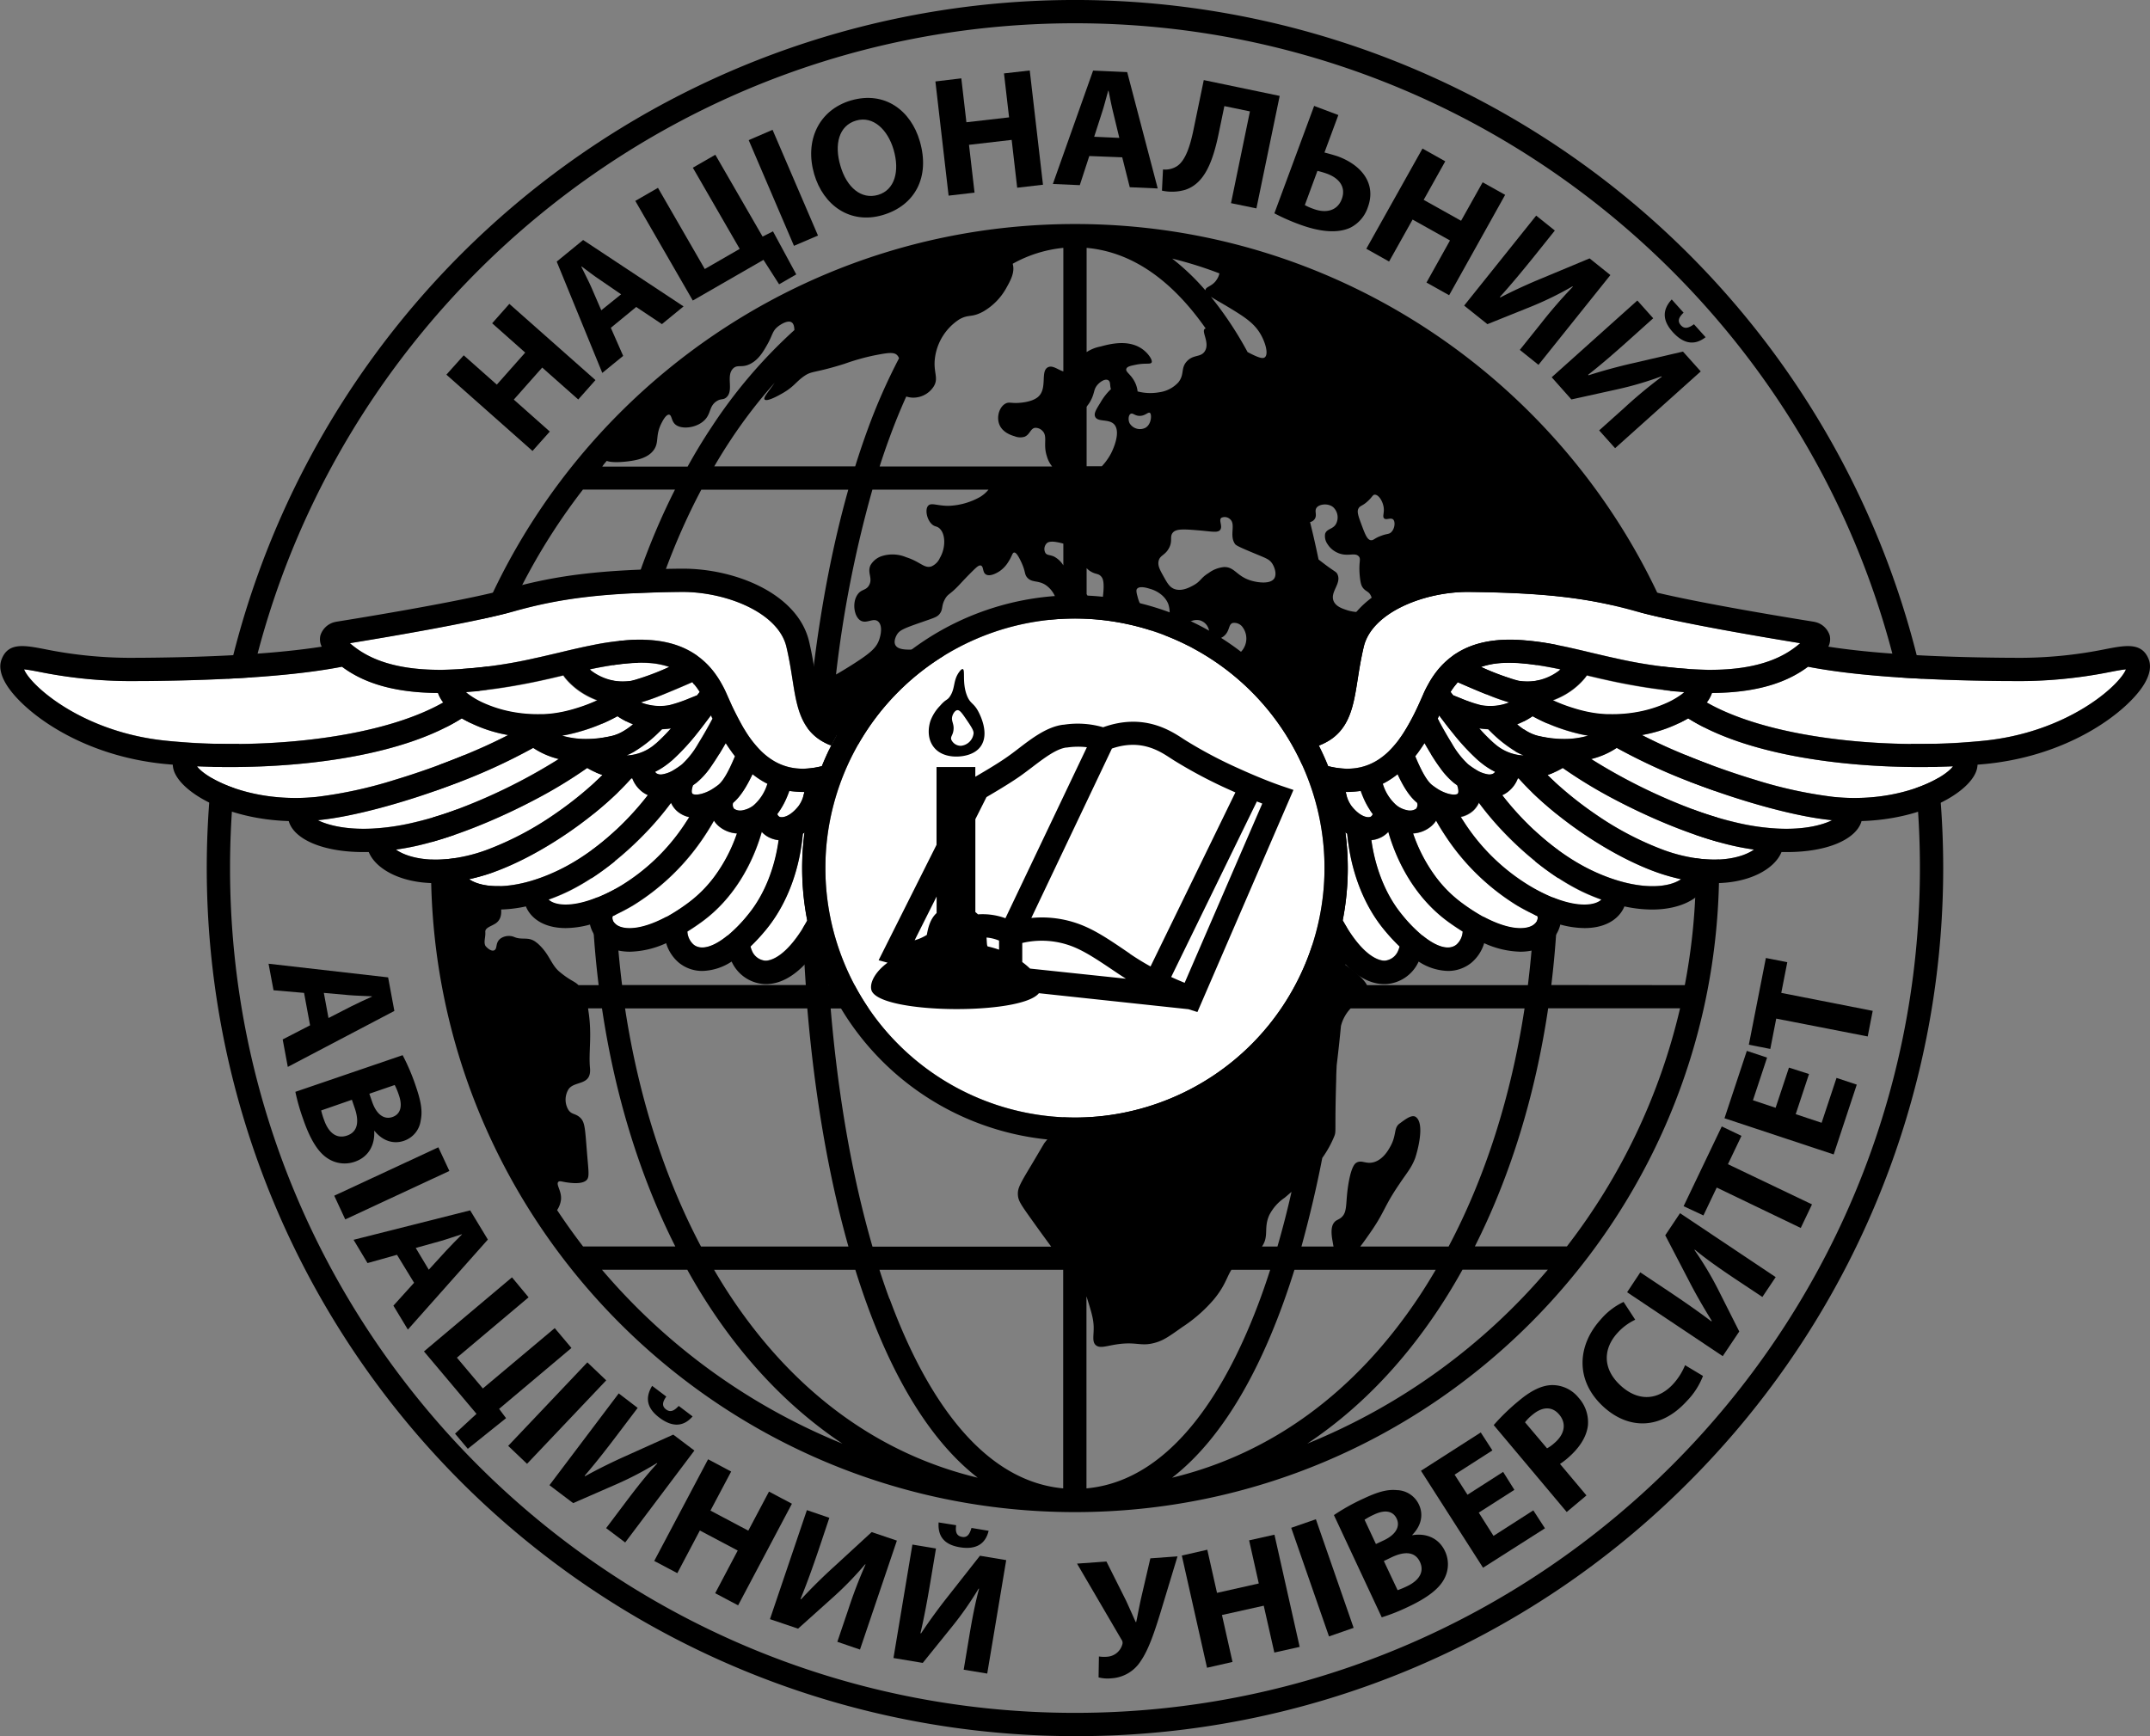 <svg xmlns="http://www.w3.org/2000/svg" viewBox="0 0 554.23 447.63"><rect x="0" y="0" width="554.23" height="447.63" fill="#808080" stroke="none"/><defs><style>.cls-1{fill:#fff;}</style></defs><g id="Шар_2" data-name="Шар 2"><g id="Шар_1-2" data-name="Шар 1"><path d="M277.11,447.63A223.82,223.82,0,0,1,118.85,65.55,223.81,223.81,0,0,1,435.37,382.07,222.32,222.32,0,0,1,277.11,447.63ZM277.11,6C157,6,59.3,103.71,59.3,223.81S157,441.63,277.11,441.63s217.81-97.71,217.81-217.82S397.21,6,277.11,6Z"/><path d="M277.11,57.76h0c-91.56,0-166,74.49-166,166.05S185.54,389.87,277.1,389.87h0c91.57,0,166.06-74.49,166.06-166.06S368.68,57.76,277.11,57.76ZM395.72,223.81A242.66,242.66,0,0,1,393.86,254H352.39c-.72-1.34-2.39-3-5.53-5.18.48-8.32.71-16.68.71-25,0-9.72-.31-19.29-.91-28.63,16.1-3.79,31-12.24,43.89-21A235.4,235.4,0,0,1,395.72,223.81Zm-237.22,0c0-36.19,7.84-70.24,22.28-97.55h37.89c-7.8,27.63-12,61.58-12,97.55,0,10,.35,20.13,1.05,30.16H160.36A242.66,242.66,0,0,1,158.5,223.81ZM343.79,155c-1-2.39,2.07-4.5,1-6.9-.33-.74-.67-.63-3.2-2.55-.65-.49-1.2-.91-1.69-1.3-.68-3.28-1.41-6.5-2.19-9.64a1.88,1.88,0,0,0,1.2-.8c.7-1.08-.18-2.05.51-2.94s2.89-1.19,4.22-.13a3.59,3.59,0,0,1,.76,4.34c-.79,1.43-2.38,1.19-2.81,2.56a3.56,3.56,0,0,0,.64,2.68,5.67,5.67,0,0,0,2.17,2c2.78,1.51,4.82-.08,5.88,1.15.64.75-.11,1.37.25,5.11.19,1.92.46,2.5.77,2.93.73,1,1.49.94,2,1.92a3.26,3.26,0,0,1,0,3.19c-1.34,2.05-5.49.88-5.87.76C346.3,157,344.44,156.49,343.79,155Zm-2.22,68.84q0,10.88-.51,21.46c-2.22-1.24-4.82-2.58-7.86-4.05q-8.76,6.63-16.59,12.75h-36.5V199.75a456.27,456.27,0,0,0,57.34-2.95q1.65-.2,3.27-.45C341.29,205.31,341.57,214.49,341.57,223.81Zm-12.26,97.56h-4c.07-.1.14-.2.21-.32,1.56-2.56.21-4.57,1.7-7.83a11.91,11.91,0,0,1,3.92-4.42c.56-.45,1.16-1,1.79-1.53C331.84,312.14,330.62,316.85,329.31,321.37ZM309,260c-12.1,9.61-22,17.85-28.88,24V260ZM282.31,107.44c.66,1.48,3.54.46,4.93,2,1.89,2.15-.67,7.15-.85,7.49a15.23,15.23,0,0,1-2.36,3.29h-3.92V104.9c.32-.53.54-.67,1-1.51,1.09-2,.75-2.81,1.66-4,.72-.9,2-1.77,2.81-1.41s.44,1.31.8,2.35a14.77,14.77,0,0,0-2.71,3.48C282.56,105.6,281.93,106.6,282.31,107.44Zm-1.2,39.87c1.41.87,2.06.47,2.81,1.4.35.43.85,1.3.39,5.11-.24,1.94-.66,5.34-1.41,5.36-.48,0-.63-1.4-1.91-4.21-.2-.43-.49-1.06-.88-1.8v-6.69A4.5,4.5,0,0,0,281.11,147.31Zm44.94-55.19c-.47.38-1.36.29-4.45-1.35a92.72,92.72,0,0,0-9.45-14.25c1,.66,2.45,1.44,4.2,2.49,4.22,2.55,6.81,4.15,8.51,7C326.17,88.18,327.07,91.29,326.05,92.12Zm-11.49,44.47c.66-.93-.45-2.45.26-3.07a2,2,0,0,1,2.17.26c1.73,1.33-.22,4.27,1.4,6.51.32.44,2,1.15,5.36,2.55,2.62,1.09,3.4,1.36,4.09,2.3s1.37,2.86.64,4c-1,1.53-4.28,1.09-6.13.51-3.59-1.13-4.09-3.48-6.77-3.45a7.85,7.85,0,0,0-4,1.53c-2.13,1.3-2,2.14-3.95,3.19-.93.51-3.07,1.69-5,.9-1.17-.49-1.73-1.49-2.68-3.19s-1.55-2.78-1.28-4c.35-1.51,1.66-1.41,2.68-3.32s.08-2.94,1-4,3.07-.86,7.28-.51C312.57,137.08,314,137.39,314.56,136.59Zm-2.94,29.1c.36-1.08,2.62-.3,4.22-2,1.18-1.29.86-2.7,1.91-3.06a2.63,2.63,0,0,1,2.43.89,4.94,4.94,0,0,1-.13,6.38,5,5,0,0,1-4.85,1.41C313.08,168.74,311.27,166.76,311.62,165.69Zm-3.57,1.53a3.87,3.87,0,0,1-3.06-4.85,3.71,3.71,0,0,1,4.34-2.42,3.36,3.36,0,0,1,2.29,2.42C312.16,164.58,310.19,167.35,308.05,167.22Zm-6.89-11.49a7.23,7.23,0,0,1,.12,4.09c-.46,2.8-2,6.52-3.19,6.38-1.42-.16-.69-5.43-3.32-9.06a9.07,9.07,0,0,1-1.53-3.32c-.44-1.47-.27-1.86-.13-2,.66-.86,2.81-.17,3.32,0C297.19,152,300.08,153,301.16,155.73Zm-5.88-45.44a3.11,3.11,0,0,1-4.08-1.15c-.43-.85-.32-2.11.25-2.43s1,.44,2.17.51c1.56.1,2.32-1.09,2.81-.76S296.88,109.36,295.28,110.29Zm58.09,29c-.95-.17-1.46-1.48-2.43-4.09-.8-2.17-1.19-3.27-.76-4.08s1-.59,2.42-1.92c1.19-1.09,1.25-1.64,1.79-1.66,1,0,2.08,1.68,2.3,3.32.19,1.46-.4,2.32.13,2.81s1.66-.29,2.29.25.47,2.42-.51,3.32c-.59.55-1,.31-2.55.9C354.2,138.81,354.06,139.39,353.37,139.27Zm-39.92-66.9c-1.17,1.51-2.59,1.51-2.72,2.39v.08a60,60,0,0,0-8.56-8.18,99.3,99.3,0,0,1,12.17,3.81A4.58,4.58,0,0,1,313.45,72.37ZM310.81,84.7a.51.51,0,0,0-.25.1c-.92.7,1.4,3.64,0,5.79-1.06,1.61-2.91.75-4.59,2.55s-.55,3.37-2.22,5.45a8.15,8.15,0,0,1-4.93,2.55,12.9,12.9,0,0,1-5.57-.22,7,7,0,0,0-.9-2.76c-1-1.77-2.27-2.31-2-3.06.16-.56,1-.76,2.17-1,2.66-.6,4-.07,4.34-.63S296,91,294.26,89.86c-3.61-2.4-8.32-1.12-10.59-.51a9.89,9.89,0,0,0-3.56,1.43V63.91C293,65.07,303.05,73.62,310.81,84.7Zm-36.7-20.79V95.76c-1.47-.45-2.78-1.69-4-1.05-2,1.08,0,5.5-2.56,7.66-1.83,1.53-5.51,1.54-5.74,1.53-1.31,0-1.8-.25-2.56.13-1.47.75-2.33,3-1.78,5,.69,2.47,3.36,3.24,4.08,3.45a3.82,3.82,0,0,0,2.56.13c1.39-.57,1.5-2.1,2.68-2.3a2.47,2.47,0,0,1,1.91.76c1.45,1.42.13,3.41,1.15,6.51a7.29,7.29,0,0,0,1.38,2.7H226.75c.82-2.57,1.68-5.08,2.58-7.51,1.26-3.45,2.69-7,4.29-10.54a6,6,0,0,0,1.54.29,6.25,6.25,0,0,0,5.49-2.81c1.45-2.27-.16-3.68.38-7.53a14,14,0,0,1,6.25-9.83c2.47-1.42,3.1-.36,6.13-2a15.85,15.85,0,0,0,5.87-5.87c1.12-2,2.4-4.18,1.79-6.39l0-.09A33.27,33.27,0,0,1,274.11,63.91ZM262.39,308c.07,1.49.68,2.43,3.06,5.78,3.44,4.84,5,6.9,5.52,7.64H224.91c-5.23-18-8.89-38.91-10.78-61.4h60v29.46a40.05,40.05,0,0,0-4.91,5.24c-.16.24-1.18,2-3.23,5.45C262.92,305.27,262.32,306.35,262.39,308Zm-48.72-54c-.68-9.81-1-19.9-1-30.16,0-12,.48-23.72,1.4-35.07,11.32,6.34,33.36,10,60.07,10.87V254ZM252.52,128.2a17.77,17.77,0,0,1-8,2.22c-3.07,0-4.47-.92-5.28,0s-.36,3.52,1,4.76c.78.69,1.17.42,1.88,1,1.73,1.49,1.65,5.17.17,7.66a4.24,4.24,0,0,1-2.22,2.21c-1.81.57-2.83-1.22-6.47-2.38a9.12,9.12,0,0,0-6.12-.34,5.26,5.26,0,0,0-3.07,2.38c-.93,1.94.61,3.29-.34,5.11-.77,1.5-2.06,1-3.06,2.55-1.36,2-.87,5.64.85,6.64,1.53.89,3.21-.77,4.43.17s.87,3.24.34,4.77c-.73,2.09-2.26,3.42-6.47,6.13-2.06,1.32-3.55,2.2-4.65,2.83a300.55,300.55,0,0,1,9.38-47.67h29.93A8.31,8.31,0,0,1,252.52,128.2Zm5.1,19.11a7.76,7.76,0,0,0,2.3-2.43c1-1.49,1-2.38,1.53-2.42s1.19,1.14,1.79,2.42c1.22,2.6.76,3.06,1.53,4,1.26,1.46,2.81.63,4.85,2a6.93,6.93,0,0,1,2.56,3.45c1.54,5.41-12.19,18.83-23.24,16.85-4.45-.79-6.68-3.77-12.89-3.7-1.65,0-4.47.26-5.23-1.15-.57-1.05.27-2.49.38-2.68.7-1.19,1.83-1.65,6.64-3.32,3.09-1.07,3.71-1.25,4.34-2,1-1.26.4-2,1.4-3.83.81-1.48,1.26-1.09,3.7-3.7.53-.56,1.77-1.93,3.58-3.71.87-.85,1.51-1.45,2-1.27.74.25.36,1.71,1.28,2.29C255.3,148.8,257.29,147.52,257.62,147.31Zm14.05-3.83c-1-.44-1.74-.28-2.17-.89a2.1,2.1,0,0,1,.38-2.56c.17-.15.73-.58,2.55-.25a12.93,12.93,0,0,1,1.68.39v5.6A6.27,6.27,0,0,0,271.67,143.48ZM197.11,103c.59.68,3.77-1.13,4.47-1.53,3-1.68,3.5-2.9,5.49-4.34,2.26-1.64,2.54-.78,10.6-3.32a57.88,57.88,0,0,1,7.66-2.17c3.31-.64,5-.94,5.87-.13a2.05,2.05,0,0,1,.55.87,151.41,151.41,0,0,0-8.06,18.29q-1.69,4.62-3.24,9.58H184.12q2.06-3.54,4.28-6.89a128.84,128.84,0,0,1,11.29-14.66C198,101.13,196.69,102.51,197.11,103Zm11,157c1.83,21.66,5.33,42.74,10.6,61.4h-38c-9.51-18-16.15-38.89-19.58-61.4Zm12.38,67.4c7.4,23.77,17.86,43,31.55,53.6-25.56-6.14-47.28-22-63.68-46.71-1.48-2.23-2.91-4.54-4.28-6.89Zm8.8,7.51c-.9-2.43-1.76-4.94-2.58-7.51h47.36v56.35C251.29,381.66,237.21,356.31,229.33,334.88Zm50.78-.66c.06.16.11.3.15.45,1.16,3.71,1.74,5.57,1.71,7.83,0,1.93-.4,3.41.51,4.26s2.41.37,4.42,0c6.22-1.16,7,.62,11.24-.69,2-.61,3.53-1.71,6.63-3.91a38.27,38.27,0,0,0,8.17-7.15c2.93-3.55,3.3-5.7,4.53-7.64h10c-.83,2.57-1.68,5.08-2.58,7.51-7.88,21.43-22,46.78-44.78,48.84Zm53.58-6.85H370.1c-1.38,2.35-2.8,4.66-4.28,6.89C349.42,359,327.7,374.83,302.14,381,315.83,370.39,326.28,351.14,333.69,327.37Zm17-6c.78-1,1.59-2.17,2.44-3.38,4-5.72,3.48-6.64,7.66-12.77,2-3,3-4,4-6.51.34-.89,2.76-8.8.26-10.72-1.1-.84-3,.8-4.22,1.66-1.56,1.14-.73,2.83-2.29,5.74-.51.95-1.88,3.51-4.34,4.22-2.07.59-3.07-.65-4.47.12-.35.2-1.28.82-2.05,5.24-.89,5.18-.16,7.47-1.91,8.93-.76.64-1.32.56-1.92,1.41-.3.44-.84,1.45-.38,4.21.11.63.21,1.25.33,1.85h-8.27c2-7.28,3.84-14.94,5.37-22.85a27.44,27.44,0,0,0,3.08-5.55c.57-1.47.09-.8.51-14.81,0-1.26.08-2.42.12-3.51q.61-5,1.1-10.14a10.15,10.15,0,0,1,2.36-4.39l.14-.15H393c-3.43,22.51-10.07,43.42-19.58,61.4ZM156.42,118.83c1.34.54,4.28.28,5.63.1,1.73-.24,5.12-.72,6.64-3.15,1.25-2,.16-3.63,2-7,1-1.93,1.66-1.89,1.78-1.87.73.1.57,1.56,1.54,2.46,1.6,1.5,5.82,1,7.82-1.27,1.46-1.64,1-3.33,2.81-4.6,1.22-.83,1.7-.3,2.56-1,2.09-1.77-.16-5.57,1.78-7.49,1.19-1.17,2.28,0,4.6-1.28,2-1.09,3.15-3,4.21-4.89,1.4-2.45,1.28-3.45,2.68-4.59.82-.67,2.62-1.76,3.58-1.15.49.3.7,1,.73,2a129.24,129.24,0,0,0-21.34,25q-3.27,4.92-6.19,10.21h-22C155.58,119.78,156,119.31,156.42,118.83Zm-18,124.29c-2.14-1.85-3.7-.58-5.93-1.56A3.76,3.76,0,0,0,129,242c-1.4,1.12-.7,2.51-1.56,3s-2.21-.93-2.34-1.19c-.46-1,.11-2.23,0-3.53-.07-1.06,1.38-1.4,2.53-2.11,2.39-1.47,1.32-4.42,1.44-5.49s.72-6.4-3.06-8.68c-2.87-1.73-6.69-.68-9,1.37,0-.53,0-1.06,0-1.59a159.22,159.22,0,0,1,33.26-97.55H174c-14,27.68-21.53,61.62-21.53,97.55A249,249,0,0,0,154.32,254h-5.2c-1.07-1.08-2.09-1.09-5-3.54C141.9,248.5,141.64,245.87,138.45,243.12ZM143.61,312a6.17,6.17,0,0,0,1-2.68c.24-2.18-1.36-3.92-.68-4.6.36-.35,1,0,2.39.17.89.12,3.57.47,4.76-.51.87-.7.69-1.89.34-5.95-.64-7.52-.53-9.12-2-10.39-1.2-1-2.08-.66-2.89-1.87a5.11,5.11,0,0,1,0-5.28c1.49-2.34,6-.81,5.56-5.53-.41-4.26.62-8.48-.46-15.06,0-.12,0-.21-.05-.32h3.6c3.32,22.36,9.73,43.23,18.9,61.4H150.31Q146.8,316.81,143.61,312Zm11.56,15.38h22q2.92,5.28,6.19,10.21c9.61,14.49,21,26.08,33.8,34.63A160.77,160.77,0,0,1,155.17,327.37ZM337,372.21c12.84-8.55,24.2-20.14,33.81-34.63q3.26-4.92,6.19-10.21h22A160.7,160.7,0,0,1,337,372.21Zm66.9-50.84H380.19c9.17-18.17,15.58-39,18.9-61.4h34A159.59,159.59,0,0,1,403.91,321.37Zm-4-67.4a249,249,0,0,0,1.82-30.16,240.67,240.67,0,0,0-5.85-53.31c9.22-6.58,17.18-13,23.46-17.28l1.06-.69A160,160,0,0,1,434.31,254Z"/><path class="cls-1" d="M184.39,225.75A40.94,40.94,0,0,0,190,214.93a8,8,0,0,1-4.68-1.87,6.72,6.72,0,0,1-1.25-1.43c-.7,1.24-1.45,2.48-2.27,3.72a59.48,59.48,0,0,1-18.62,18.16,54,54,0,0,1-5.24,2.72,1.86,1.86,0,0,0,.38,1.66c1.43,1.86,6.05,2.56,13.54-1.49a49.6,49.6,0,0,0,5.45-3.47A32.74,32.74,0,0,0,184.39,225.75Z"/><path class="cls-1" d="M167,205a7.07,7.07,0,0,1-1.35-.79,7.86,7.86,0,0,1-2.66-3.54h-.21c-8.4,9.41-22.74,19.42-35,24a50.93,50.93,0,0,1-6.85,2c.18.12.38.25.62.38,2.72,1.51,7.78,2.13,14.65.26a44.68,44.68,0,0,0,6.27-2.23C152.46,220.73,161.24,212.49,167,205Z"/><path class="cls-1" d="M176.4,212.63l.51-.78c.25-.38.49-.76.73-1.14a6.92,6.92,0,0,1-3.26-1.67,6.42,6.42,0,0,1-1.42-2h0l-.18.26c-6.89,9.3-17.71,18.9-28,23.37-1.16.51-2.29.95-3.4,1.35,1.31,1.35,5.45,2.32,12.58-.57a46.08,46.08,0,0,0,6.1-3A52.51,52.51,0,0,0,176.4,212.63Z"/><path class="cls-1" d="M197.42,239.73a50.3,50.3,0,0,1-3.95,4.28,5.74,5.74,0,0,0,.33,1,4.13,4.13,0,0,0,3.46,2.66c1.2,0,5.46-.67,10.84-10.39a70.65,70.65,0,0,1-1.31-13.51,71.67,71.67,0,0,1,.62-9.2c-.15.12-.31.24-.46.34C206.25,223.14,203.41,232.47,197.42,239.73Z"/><path class="cls-1" d="M200.89,210.57a.83.83,0,0,0,.22.08c.86.25,2.68-.27,4.71-2.79a8.07,8.07,0,0,0,1.37-3c.05-.22.11-.43.16-.66l-.49,0a21.63,21.63,0,0,1-3.38-.27q-.33.93-.72,1.83a19.76,19.76,0,0,1-1.69,3.15c-.23.33-.44.67-.69,1A1.27,1.27,0,0,0,200.89,210.57Z"/><path class="cls-1" d="M211.26,190.69a12.43,12.43,0,0,1-2.87-2.66c-2.63-3.38-3.35-7.91-4.12-12.84-.4-2.53-.85-5.39-1.58-8.46-2.12-8.89-15.72-14.22-27.12-14.12-19.52.21-30.8,1.52-43.13,5-10.44,2.94-34.26,6.91-42.27,8.21,3.56,3.06,9.85,7,23.89,6.87a119.46,119.46,0,0,0,23.79-3c1.63-.34,3.3-.74,5-1.14l1.28-.3c1.57-.38,3.18-.76,4.82-1.13,1.2-.27,2.41-.53,3.63-.77a69.38,69.38,0,0,1,10.89-1.4c5.54-.2,10.84.64,15.31,3.47l.69.45c.13.09.24.19.36.28a20.32,20.32,0,0,1,4.28,4.22,25,25,0,0,1,2,3.12c.43.77.83,1.58,1.21,2.45s.89,2,1.34,3c.92,2,1.89,3.88,2.94,5.66l.41.66a27.84,27.84,0,0,0,4.33,5.53,18.44,18.44,0,0,0,2.41,1.94l.28.18a14.17,14.17,0,0,0,5.79,2.13,16,16,0,0,0,2.62.14,20.41,20.41,0,0,0,4.43-.66q1.09-2.7,2.39-5.29A15.31,15.31,0,0,1,211.26,190.69Z"/><path class="cls-1" d="M198,215.8a6.4,6.4,0,0,1-1.6-1.27c-2.34,8.19-7.22,17.22-15.56,23.26-1.24.9-2.44,1.7-3.61,2.43a4.81,4.81,0,0,0,1.6,3.37c1.91,1.55,5.09.62,8.75-2.34a37.61,37.61,0,0,0,5.26-5.34c4.55-5.51,7-12.66,7.91-19.25A7.17,7.17,0,0,1,198,215.8Z"/><path class="cls-1" d="M116.7,209.08A144.1,144.1,0,0,0,144,195.69a20.74,20.74,0,0,1-6.58-2.87,151.13,151.13,0,0,1-20.76,9.45c-12.29,4.63-25.53,8.28-34.57,9.17l-.22,0c2.35,1.22,7,2.53,14.09,2.18a59.46,59.46,0,0,0,9.7-1.35A90.35,90.35,0,0,0,116.7,209.08Z"/><path class="cls-1" d="M150.17,188.44c-1.41.43-2.85.8-4.29,1.09l-1,.17a21.89,21.89,0,0,0,6.69.85,26.85,26.85,0,0,0,2.89-.2,30.43,30.43,0,0,0,3.51-.64,11,11,0,0,0,3.48-1.66c.58-.38,1.15-.81,1.72-1.27a20.21,20.21,0,0,1-4-2.11A46.12,46.12,0,0,1,150.17,188.44Z"/><path class="cls-1" d="M142.77,210.06a94.28,94.28,0,0,0,9.92-7.77c.92-.83,1.8-1.66,2.63-2.47a20.34,20.34,0,0,1-3.95-1.8,121.06,121.06,0,0,1-13.15,8c-10.13,5.37-21.75,10.08-31.23,12.16-1.69.37-3.31.65-4.91.88.2.14.4.28.64.42,2.66,1.57,7.09,2.6,12.82,2a41.23,41.23,0,0,0,10.12-2.42A80.06,80.06,0,0,0,142.77,210.06Z"/><path class="cls-1" d="M168.84,191.89c.14-.11.28-.22.42-.35a45.72,45.72,0,0,0,3.66-3.71,20.36,20.36,0,0,1-2.29.22c-.27.27-.54.54-.82.8a33.8,33.8,0,0,1-6.28,4.93,18.22,18.22,0,0,1-2,1,11.12,11.12,0,0,0,1.59-.16A12,12,0,0,0,168.84,191.89Z"/><path class="cls-1" d="M165.21,181.13a13.17,13.17,0,0,0,3,.79,13,13,0,0,0,4.35-.09,35.25,35.25,0,0,0,4.95-1.66l2.19-.88.66-.86c-.19-.3-.38-.6-.58-.88s-.54-.72-.82-1.06c-.16-.19-.31-.4-.47-.58-2.81,1.24-5.56,2.42-8,3.38A52.64,52.64,0,0,1,165.21,181.13Z"/><path class="cls-1" d="M119.86,194.61c1.82-.75,3.51-1.48,5.09-2.19,2.25-1,4.25-2,6-2.9a36.41,36.41,0,0,1-11.92-4.31c-14.77,9.34-39.17,12.56-59.65,12.56-3,0-5.84-.07-8.6-.19,2.08,2.89,11.87,8.32,26,8.16,1.54,0,3.12-.11,4.75-.27a112.16,112.16,0,0,0,20.17-4.39C107.59,199.31,113.8,197.11,119.86,194.61Z"/><path class="cls-1" d="M158.78,175.63a13,13,0,0,0,2.34.09,10.59,10.59,0,0,0,1.84-.21,65.86,65.86,0,0,0,9.5-3.53,19.92,19.92,0,0,0-5-1c-4.19-.32-9.09.33-14.65,1.46l-.27.05-.6.13c.17.13.32.28.5.41A13.81,13.81,0,0,0,158.78,175.63Z"/><path class="cls-1" d="M65.78,191.72c16.84-.55,33.72-3.44,45.37-9,1.08-.51,2.12-1.05,3.1-1.61a8.64,8.64,0,0,1-1.35-2.45c-13.26-.08-20.4-3.53-24.75-6.77-11.62,2.26-28.72,3.5-50.93,3.69l-1.35,0a120.12,120.12,0,0,1-25.55-2.33c-1.49-.29-3.12-.6-4.12-.68,1.73,4.26,15.13,16.27,36.74,18.41,2,.2,3.94.35,6,.48C54.38,191.82,60.07,191.9,65.78,191.72Z"/><path class="cls-1" d="M124.34,181.23a32.65,32.65,0,0,0,8.37,2.54,35.28,35.28,0,0,0,6.14.47l1,0a29.2,29.2,0,0,0,4.81-.56c.48-.09.95-.19,1.41-.31.89-.21,1.76-.46,2.62-.73a41,41,0,0,0,5.23-2,20,20,0,0,1-2.92-1.34c-.47-.26-.92-.54-1.35-.82a18.81,18.81,0,0,1-3.92-3.5c-.2-.25-.38-.5-.56-.76l-3.52.83-2.58.57c-5,1.08-9.57,1.83-13.71,2.33q-2.86.35-5.48.53c.23.21.49.43.8.67A20.58,20.58,0,0,0,124.34,181.23Z"/><path class="cls-1" d="M179.49,201.83l-.89.65c-.42,1.27-.31,2-.13,2.17s1.14.35,2.4,0A10.39,10.39,0,0,0,184,203.2c.39-.25.79-.54,1.2-.86,1.35-1.09,2.74-3.77,4-6.74.09-.21.18-.41.26-.61l-.29-.38-.34-.45-.5-.7c-.43-.6-.84-1.21-1.23-1.82l-.08.07c-.53.94-1.07,1.84-1.61,2.73-.77,1.25-1.55,2.43-2.33,3.5A19.86,19.86,0,0,1,179.49,201.83Z"/><path class="cls-1" d="M189.21,208.53a2.88,2.88,0,0,0,2.35.35,6.33,6.33,0,0,0,2.35-1,5.37,5.37,0,0,0,.45-.35,11.87,11.87,0,0,0,3.43-5.45c-.48-.24-.95-.5-1.4-.77l-.11-.07a21.4,21.4,0,0,1-2.32-1.63c-1.44,3.11-3.05,5.77-5,7.36A1.58,1.58,0,0,0,189.21,208.53Z"/><path class="cls-1" d="M173.27,196c-.33.29-.66.56-1,.82a19.49,19.49,0,0,1-3.46,2.21,1.64,1.64,0,0,0,.41.42,2.19,2.19,0,0,0,1.45.22,8,8,0,0,0,3.09-1.21,19.3,19.3,0,0,0,2-1.38,22.28,22.28,0,0,0,4.18-5.34c.7-1.14,1.42-2.35,2.12-3.59.53-.95,1.05-1.9,1.55-2.83l-.4-.85c-1.1,1.46-2.26,3-3.51,4.56A58.13,58.13,0,0,1,173.27,196Z"/><path d="M197.26,247.71a4.13,4.13,0,0,1-3.46-2.66,5.74,5.74,0,0,1-.33-1,50.3,50.3,0,0,0,3.95-4.28c6-7.26,8.83-16.59,9.53-24.78.15-.1.31-.22.46-.34a69.87,69.87,0,0,1,4.49-17.11,20.41,20.41,0,0,1-4.43.66,16,16,0,0,1-2.62-.14,14.17,14.17,0,0,1-5.79-2.13l-.28-.18a18.44,18.44,0,0,1-2.41-1.94,27.84,27.84,0,0,1-4.33-5.53l-.41-.66c-1-1.78-2-3.69-2.94-5.66-.45-1-.9-2-1.34-3s-.78-1.68-1.21-2.45a25,25,0,0,0-2-3.12,20.32,20.32,0,0,0-4.28-4.22c-.12-.09-.23-.19-.36-.28l-.69-.45c-4.47-2.83-9.77-3.67-15.31-3.47a69.38,69.38,0,0,0-10.89,1.4c-1.22.24-2.43.5-3.63.77-1.64.37-3.25.75-4.82,1.13l-1.28.3c-1.72.4-3.39.8-5,1.14a119.46,119.46,0,0,1-23.79,3c-14,.11-20.33-3.81-23.89-6.87,8-1.3,31.83-5.27,42.27-8.21,12.33-3.47,23.61-4.78,43.13-5,11.4-.1,25,5.23,27.12,14.12.73,3.07,1.18,5.93,1.58,8.46.77,4.93,1.49,9.46,4.12,12.84a12.43,12.43,0,0,0,2.87,2.66,15.31,15.31,0,0,0,3,1.52c.92-1.81,1.9-3.58,3-5.31-5.32-1.64-5.89-5.17-7.07-12.64-.41-2.64-.88-5.62-1.66-8.92-2.92-12.23-18.84-18.74-32.55-18.74h-.47c-20.11.22-31.81,1.59-44.7,5.22-12,3.38-43.89,8.42-44.21,8.47l-.34.08a5.12,5.12,0,0,0-3.7,3.46,4.22,4.22,0,0,0,.35,2.88c-11.07,1.73-26.4,2.7-45.74,2.86l-1.37,0a111.67,111.67,0,0,1-24.36-2.23c-5.19-1-9.28-1.76-11,2.49-.77,1.83-.4,4,1.08,6.49,4.07,6.81,18.77,18.44,40.88,20.63l2.11.19a5.58,5.58,0,0,0,.21,1.31c1.67,5.72,13.56,12.74,29.7,13.23,0,.12.06.25.1.37,1.55,4.36,8.66,7.62,19.15,7.62.45,0,.92,0,1.38,0,0,.06,0,.13.07.2,1.74,4,7.88,7.82,17.25,7.82.61,0,1.24,0,1.88-.05a5.48,5.48,0,0,0,.23.56c1.58,3.36,6.46,6.29,13.93,6.29a33.73,33.73,0,0,0,7.13-.81,7,7,0,0,0,.62,1.22c1.7,2.65,5,4.37,9.65,4.37a24.5,24.5,0,0,0,6.25-.91,8.09,8.09,0,0,0,1.52,3.21c1.71,2.21,4.66,3.79,8.78,3.79a23.7,23.7,0,0,0,9.33-2.2,10.48,10.48,0,0,0,3.36,5.1,9.51,9.51,0,0,0,6,2.06,14.38,14.38,0,0,0,7.52-2.42,9.92,9.92,0,0,0,8.58,5.82h.26c3.31,0,7.87-1.68,12.79-8.42a67.93,67.93,0,0,1-2.05-8C202.72,247,198.46,247.76,197.26,247.71Zm3.81-38.81a19.76,19.76,0,0,0,1.69-3.15q.39-.9.72-1.83a21.63,21.63,0,0,0,3.38.27l.49,0c0,.23-.11.44-.16.66a8.07,8.07,0,0,1-1.37,3c-2,2.52-3.85,3-4.71,2.79a.83.83,0,0,1-.22-.08,1.27,1.27,0,0,1-.51-.69C200.63,209.57,200.84,209.23,201.07,208.9ZM194,199.61a21.4,21.4,0,0,0,2.32,1.63l.11.07c.45.27.92.53,1.4.77a11.87,11.87,0,0,1-3.43,5.45,5.37,5.37,0,0,1-.45.35,6.33,6.33,0,0,1-2.35,1,2.88,2.88,0,0,1-2.35-.35A1.58,1.58,0,0,1,189,207C190.91,205.38,192.52,202.72,194,199.61Zm-8.59-5.17c.54-.89,1.08-1.79,1.61-2.73l.08-.07c.39.61.8,1.22,1.23,1.82l.5.7.34.45.29.38c-.08.2-.17.4-.26.61-1.27,3-2.66,5.65-4,6.74-.41.32-.81.61-1.2.86a10.39,10.39,0,0,1-3.08,1.45c-1.26.35-2.14.25-2.4,0s-.29-.9.13-2.17l.89-.65a19.86,19.86,0,0,0,3.55-3.89C183.82,196.87,184.6,195.69,185.37,194.44Zm-2.12-10,.4.85c-.5.93-1,1.88-1.55,2.83-.7,1.24-1.42,2.45-2.12,3.59a22.28,22.28,0,0,1-4.18,5.34,19.3,19.3,0,0,1-2,1.38,8,8,0,0,1-3.09,1.21,2.19,2.19,0,0,1-1.45-.22,1.64,1.64,0,0,1-.41-.42,19.49,19.49,0,0,0,3.46-2.21c.32-.26.65-.53,1-.82a58.13,58.13,0,0,0,6.47-7C181,187.49,182.15,185.94,183.25,184.48Zm-19.72,9.3a33.8,33.8,0,0,0,6.28-4.93c.28-.26.55-.53.82-.8a20.36,20.36,0,0,0,2.29-.22,45.72,45.72,0,0,1-3.66,3.71c-.14.13-.28.24-.42.35a12,12,0,0,1-5.74,2.75,11.12,11.12,0,0,1-1.59.16A18.22,18.22,0,0,0,163.53,193.78Zm-2.11-5.73a11,11,0,0,1-3.48,1.66,30.43,30.43,0,0,1-3.51.64,26.85,26.85,0,0,1-2.89.2,21.89,21.89,0,0,1-6.69-.85l1-.17c1.44-.29,2.88-.66,4.29-1.09a46.12,46.12,0,0,0,9-3.77,20.21,20.21,0,0,0,4,2.11C162.57,187.24,162,187.67,161.42,188.05Zm17.5-11.56c.28.34.56.68.82,1.06s.39.58.58.88l-.66.86-2.19.88a35.25,35.25,0,0,1-4.95,1.66,13,13,0,0,1-4.35.09,13.17,13.17,0,0,1-3-.79,52.64,52.64,0,0,0,5.25-1.84c2.43-1,5.18-2.14,8-3.38C178.61,176.09,178.76,176.3,178.92,176.49Zm-26.35-4,.27-.05c5.56-1.13,10.46-1.78,14.65-1.46a19.92,19.92,0,0,1,5,1,65.86,65.86,0,0,1-9.5,3.53,10.59,10.59,0,0,1-1.84.21,13,13,0,0,1-2.34-.09,13.81,13.81,0,0,1-6.31-2.59c-.18-.13-.33-.28-.5-.41Zm-27.18,5.39c4.14-.5,8.68-1.25,13.71-2.33l2.58-.57,3.52-.83c.18.26.36.51.56.76a18.81,18.81,0,0,0,3.92,3.5c.43.28.88.56,1.35.82a20,20,0,0,0,2.92,1.34,41,41,0,0,1-5.23,2c-.86.27-1.73.52-2.62.73-.46.12-.93.22-1.41.31a29.2,29.2,0,0,1-4.81.56l-1,0a35.28,35.28,0,0,1-6.14-.47,32.65,32.65,0,0,1-8.37-2.54,20.58,20.58,0,0,1-3.63-2.14c-.31-.24-.57-.46-.8-.67Q122.52,178.24,125.39,177.89ZM42.94,191c-21.61-2.14-35-14.15-36.74-18.41,1,.08,2.63.39,4.12.68a120.12,120.12,0,0,0,25.55,2.33l1.35,0c22.21-.19,39.31-1.43,50.93-3.69,4.35,3.24,11.49,6.69,24.75,6.77a8.64,8.64,0,0,0,1.35,2.45c-1,.56-2,1.1-3.1,1.61-11.65,5.56-28.53,8.45-45.37,9-5.71.18-11.4.1-16.89-.24C46.88,191.35,44.89,191.2,42.94,191Zm33.85,14.74c-14.1.16-23.89-5.27-26-8.16,2.76.12,5.63.19,8.6.19,20.48,0,44.88-3.22,59.65-12.56A36.41,36.41,0,0,0,131,189.52c-1.79.92-3.79,1.89-6,2.9-1.58.71-3.27,1.44-5.09,2.19-6.06,2.5-12.27,4.7-18.15,6.47a112.16,112.16,0,0,1-20.17,4.39C79.91,205.63,78.33,205.72,76.79,205.74ZM96,213.64c-7.07.35-11.74-1-14.09-2.18l.22,0c9-.89,22.28-4.54,34.57-9.17a151.13,151.13,0,0,0,20.76-9.45,20.74,20.74,0,0,0,6.58,2.87,144.1,144.1,0,0,1-27.34,13.39,90.35,90.35,0,0,1-11,3.21A59.46,59.46,0,0,1,96,213.64Zm19.54,7.83c-5.73.58-10.16-.45-12.82-2-.24-.14-.44-.28-.64-.42,1.6-.23,3.22-.51,4.91-.88,9.48-2.08,21.1-6.79,31.23-12.16a121.06,121.06,0,0,0,13.15-8,20.34,20.34,0,0,0,3.95,1.8c-.83.81-1.71,1.64-2.63,2.47a94.28,94.28,0,0,1-9.92,7.77,80.06,80.06,0,0,1-17.11,9A41.23,41.23,0,0,1,115.54,221.47Zm20.61,5.87c-6.87,1.87-11.93,1.25-14.65-.26-.24-.13-.44-.26-.62-.38a50.93,50.93,0,0,0,6.85-2c12.3-4.54,26.64-14.55,35-24H163a7.86,7.86,0,0,0,2.66,3.54A7.07,7.07,0,0,0,167,205c-5.75,7.45-14.53,15.69-24.57,20.07A44.68,44.68,0,0,1,136.15,227.34Zm17.85,4c-7.13,2.89-11.27,1.92-12.58.57,1.11-.4,2.24-.84,3.4-1.35,10.25-4.47,21.07-14.07,28-23.37L173,207h0a6.42,6.42,0,0,0,1.42,2,6.92,6.92,0,0,0,3.26,1.67c-.24.38-.48.76-.73,1.14l-.51.78a52.51,52.51,0,0,1-16.3,15.71A46.08,46.08,0,0,1,154,231.39Zm17.82,5c-7.49,4-12.11,3.35-13.54,1.49a1.86,1.86,0,0,1-.38-1.66,54,54,0,0,0,5.24-2.72,59.48,59.48,0,0,0,18.62-18.16c.82-1.24,1.57-2.48,2.27-3.72a6.72,6.72,0,0,0,1.25,1.43,8,8,0,0,0,4.68,1.87,40.94,40.94,0,0,1-5.57,10.82,32.74,32.74,0,0,1-7.12,7.18A49.6,49.6,0,0,1,171.82,236.4Zm15.71,4.85c-3.66,3-6.84,3.89-8.75,2.34a4.81,4.81,0,0,1-1.6-3.37c1.17-.73,2.37-1.53,3.61-2.43,8.34-6,13.22-15.07,15.56-23.26a6.4,6.4,0,0,0,1.6,1.27,7.17,7.17,0,0,0,2.75.86c-.9,6.59-3.36,13.74-7.91,19.25A37.61,37.61,0,0,1,187.53,241.25Z"/><path class="cls-1" d="M369.84,225.75a40.94,40.94,0,0,1-5.57-10.82,8,8,0,0,0,4.68-1.87,6.72,6.72,0,0,0,1.25-1.43c.69,1.24,1.45,2.48,2.27,3.72a59.34,59.34,0,0,0,18.61,18.16,54.14,54.14,0,0,0,5.25,2.72,1.89,1.89,0,0,1-.38,1.66c-1.44,1.86-6.05,2.56-13.55-1.49a50.57,50.57,0,0,1-5.45-3.47A32.47,32.47,0,0,1,369.84,225.75Z"/><path class="cls-1" d="M387.24,205a7.07,7.07,0,0,0,1.35-.79,7.86,7.86,0,0,0,2.66-3.54h.21c8.4,9.41,22.73,19.42,35,24a51.48,51.48,0,0,0,6.86,2c-.18.12-.38.25-.62.38-2.72,1.51-7.78,2.13-14.65.26a45.23,45.23,0,0,1-6.28-2.23C401.77,220.73,393,212.49,387.24,205Z"/><path class="cls-1" d="M377.83,212.63c-.18-.26-.34-.52-.51-.78s-.5-.76-.73-1.14a6.92,6.92,0,0,0,3.26-1.67,6.58,6.58,0,0,0,1.42-2h0l.17.26c6.89,9.3,17.71,18.9,28,23.37,1.17.51,2.3.95,3.41,1.35-1.31,1.35-5.45,2.32-12.58-.57a46.77,46.77,0,0,1-6.11-3A52.59,52.59,0,0,1,377.83,212.63Z"/><path class="cls-1" d="M356.81,239.73a50.3,50.3,0,0,0,3.95,4.28,5.74,5.74,0,0,1-.33,1,4.14,4.14,0,0,1-3.46,2.66c-1.2,0-5.46-.67-10.84-10.39a70.65,70.65,0,0,0,1.31-13.51,71.67,71.67,0,0,0-.62-9.2c.15.12.31.24.46.34C348,223.14,350.82,232.47,356.81,239.73Z"/><path class="cls-1" d="M353.33,210.57a.72.72,0,0,1-.22.08c-.85.25-2.68-.27-4.7-2.79a8.07,8.07,0,0,1-1.37-3c-.05-.22-.11-.43-.16-.66l.49,0a21.63,21.63,0,0,0,3.38-.27c.21.62.45,1.23.71,1.83a19.8,19.8,0,0,0,1.7,3.15c.22.33.44.67.68,1A1.18,1.18,0,0,1,353.33,210.57Z"/><path class="cls-1" d="M343,190.69a12.18,12.18,0,0,0,2.86-2.66c2.64-3.38,3.36-7.91,4.13-12.84.4-2.53.85-5.39,1.58-8.46,2.11-8.89,15.72-14.22,27.11-14.12,19.52.21,30.81,1.52,43.14,5,10.43,2.94,34.26,6.91,42.26,8.21-3.55,3.06-9.85,7-23.88,6.87a119.46,119.46,0,0,1-23.79-3c-1.63-.34-3.3-.74-5-1.14l-1.28-.3c-1.57-.38-3.19-.76-4.82-1.13-1.2-.27-2.41-.53-3.63-.77a69.53,69.53,0,0,0-10.89-1.4c-5.55-.2-10.84.64-15.31,3.47-.23.15-.47.29-.7.45l-.36.28a20.52,20.52,0,0,0-4.27,4.22,23.89,23.89,0,0,0-2,3.12c-.43.77-.84,1.58-1.22,2.45s-.88,2-1.34,3a61.47,61.47,0,0,1-2.94,5.66c-.13.22-.26.44-.4.66a27.84,27.84,0,0,1-4.33,5.53,18.44,18.44,0,0,1-2.41,1.94l-.28.18a14.22,14.22,0,0,1-5.79,2.13,16,16,0,0,1-2.62.14,20.41,20.41,0,0,1-4.43-.66q-1.09-2.7-2.4-5.29A15.13,15.13,0,0,0,343,190.69Z"/><path class="cls-1" d="M356.28,215.8a6.77,6.77,0,0,0,1.6-1.27c2.34,8.19,7.22,17.22,15.55,23.26,1.25.9,2.45,1.7,3.62,2.43a4.85,4.85,0,0,1-1.6,3.37c-1.91,1.55-5.1.62-8.75-2.34a37.61,37.61,0,0,1-5.26-5.34c-4.55-5.51-7-12.66-7.92-19.25A7.22,7.22,0,0,0,356.28,215.8Z"/><path class="cls-1" d="M437.53,209.08a144.1,144.1,0,0,1-27.34-13.39,20.58,20.58,0,0,0,6.57-2.87,151.84,151.84,0,0,0,20.77,9.45c12.29,4.63,25.53,8.28,34.56,9.17l.23,0c-2.36,1.22-7,2.53-14.09,2.18a59.57,59.57,0,0,1-9.71-1.35A90.73,90.73,0,0,1,437.53,209.08Z"/><path class="cls-1" d="M404.06,188.44c1.41.43,2.85.8,4.29,1.09l1,.17a21.78,21.78,0,0,1-6.68.85,26.67,26.67,0,0,1-2.89-.2,30.43,30.43,0,0,1-3.51-.64,11.15,11.15,0,0,1-3.49-1.66c-.57-.38-1.14-.81-1.72-1.27a19.93,19.93,0,0,0,4-2.11A46.22,46.22,0,0,0,404.06,188.44Z"/><path class="cls-1" d="M411.46,210.06a94.28,94.28,0,0,1-9.92-7.77c-.93-.83-1.8-1.66-2.63-2.47a20.25,20.25,0,0,0,3.94-1.8A122,122,0,0,0,416,206c10.14,5.37,21.76,10.08,31.24,12.16,1.68.37,3.31.65,4.9.88a7.11,7.11,0,0,1-.64.42c-2.66,1.57-7.08,2.6-12.82,2a41.27,41.27,0,0,1-10.11-2.42A79.82,79.82,0,0,1,411.46,210.06Z"/><path class="cls-1" d="M385.38,191.89c-.13-.11-.27-.22-.41-.35a44.14,44.14,0,0,1-3.66-3.71,20.36,20.36,0,0,0,2.29.22l.81.8a33.8,33.8,0,0,0,6.28,4.93,18.35,18.35,0,0,0,2,1,11,11,0,0,1-1.59-.16A12,12,0,0,1,385.38,191.89Z"/><path class="cls-1" d="M389,181.13a13.2,13.2,0,0,1-7.3.7,35.25,35.25,0,0,1-4.95-1.66l-2.19-.88-.66-.86c.19-.3.38-.6.58-.88s.54-.72.82-1.06c.16-.19.31-.4.47-.58,2.81,1.24,5.56,2.42,8,3.38A52.58,52.58,0,0,0,389,181.13Z"/><path class="cls-1" d="M434.37,194.61q-2.73-1.12-5.1-2.19c-2.24-1-4.24-2-6-2.9a36.26,36.26,0,0,0,11.91-4.31c14.78,9.34,39.18,12.56,59.66,12.56,3,0,5.84-.07,8.6-.19-2.09,2.89-11.87,8.32-26,8.16-1.54,0-3.12-.11-4.75-.27a112.42,112.42,0,0,1-20.18-4.39C446.63,199.31,440.43,197.11,434.37,194.61Z"/><path class="cls-1" d="M395.44,175.63a12.91,12.91,0,0,1-2.34.09,10.81,10.81,0,0,1-1.84-.21,66.28,66.28,0,0,1-9.49-3.53,19.73,19.73,0,0,1,5-1c4.19-.32,9.08.33,14.65,1.46l.27.05.6.13c-.17.13-.32.28-.5.41A13.81,13.81,0,0,1,395.44,175.63Z"/><path class="cls-1" d="M488.45,191.72c-16.84-.55-33.72-3.44-45.38-9-1.08-.51-2.11-1.05-3.09-1.61a8.59,8.59,0,0,0,1.34-2.45c13.27-.08,20.41-3.53,24.76-6.77,11.61,2.26,28.72,3.5,50.92,3.69l1.36,0a120.27,120.27,0,0,0,25.55-2.33c1.48-.29,3.12-.6,4.12-.68-1.73,4.26-15.13,16.27-36.74,18.41-2,.2-3.94.35-6,.48C499.85,191.82,494.15,191.9,488.45,191.72Z"/><path class="cls-1" d="M429.88,181.23a32.45,32.45,0,0,1-8.36,2.54,35.28,35.28,0,0,1-6.14.47l-1,0a29.44,29.44,0,0,1-4.82-.56c-.47-.09-.94-.19-1.41-.31-.89-.21-1.76-.46-2.61-.73a41.13,41.13,0,0,1-5.24-2,20.11,20.11,0,0,0,2.93-1.34c.47-.26.92-.54,1.34-.82a18.56,18.56,0,0,0,3.92-3.5c.21-.25.39-.5.57-.76l3.52.83,2.58.57c5,1.08,9.57,1.83,13.71,2.33q2.87.35,5.48.53c-.24.21-.49.43-.8.67A20.68,20.68,0,0,1,429.88,181.23Z"/><path class="cls-1" d="M374.74,201.83c.3.23.6.44.89.65.42,1.27.31,2,.12,2.17s-1.13.35-2.4,0a10.62,10.62,0,0,1-3.08-1.45c-.38-.25-.78-.54-1.19-.86-1.35-1.09-2.74-3.77-4-6.74-.08-.21-.17-.41-.26-.61.1-.13.2-.25.29-.38l.35-.45.5-.7c.42-.6.84-1.21,1.22-1.82l.09.07c.53.94,1.07,1.84,1.61,2.73.77,1.25,1.54,2.43,2.33,3.5A19.86,19.86,0,0,0,374.74,201.83Z"/><path class="cls-1" d="M365,208.53a2.89,2.89,0,0,1-2.36.35,6.33,6.33,0,0,1-2.35-1l-.45-.35a11.85,11.85,0,0,1-3.42-5.45c.48-.24.95-.5,1.4-.77l.11-.07a22.42,22.42,0,0,0,2.32-1.63c1.44,3.11,3.05,5.77,5,7.36A1.58,1.58,0,0,1,365,208.53Z"/><path class="cls-1" d="M381,196c.33.29.65.56,1,.82A19.13,19.13,0,0,0,385.4,199a1.53,1.53,0,0,1-.42.42,2.17,2.17,0,0,1-1.45.22,8,8,0,0,1-3.08-1.21,19.34,19.34,0,0,1-2-1.38,22.29,22.29,0,0,1-4.17-5.34c-.71-1.14-1.42-2.35-2.12-3.59-.53-.95-1.05-1.9-1.55-2.83l.39-.85c1.1,1.46,2.26,3,3.51,4.56A58.23,58.23,0,0,0,381,196Z"/><path d="M357,247.71a4.14,4.14,0,0,0,3.46-2.66,5.74,5.74,0,0,0,.33-1,50.3,50.3,0,0,1-3.95-4.28c-6-7.26-8.83-16.59-9.53-24.78-.15-.1-.31-.22-.46-.34a69.87,69.87,0,0,0-4.49-17.11,20.41,20.41,0,0,0,4.43.66,16,16,0,0,0,2.62-.14,14.22,14.22,0,0,0,5.79-2.13l.28-.18a18.44,18.44,0,0,0,2.41-1.94,27.84,27.84,0,0,0,4.33-5.53c.14-.22.27-.44.4-.66a61.47,61.47,0,0,0,2.94-5.66c.46-1,.91-2,1.34-3s.79-1.68,1.22-2.45a23.89,23.89,0,0,1,2-3.12,20.52,20.52,0,0,1,4.27-4.22l.36-.28c.23-.16.47-.3.7-.45,4.47-2.83,9.76-3.67,15.31-3.47a69.53,69.53,0,0,1,10.89,1.4c1.22.24,2.43.5,3.63.77,1.63.37,3.25.75,4.82,1.13l1.28.3c1.72.4,3.39.8,5,1.14a119.46,119.46,0,0,0,23.79,3c14,.11,20.33-3.81,23.88-6.87-8-1.3-31.83-5.27-42.26-8.21-12.33-3.47-23.62-4.78-43.14-5-11.39-.1-25,5.23-27.11,14.12-.73,3.07-1.18,5.93-1.58,8.46-.77,4.93-1.49,9.46-4.13,12.84a12.18,12.18,0,0,1-2.86,2.66,15.13,15.13,0,0,1-3,1.52q-1.37-2.72-3-5.31c5.32-1.64,5.89-5.17,7.06-12.64.42-2.64.89-5.62,1.67-8.92,2.92-12.23,18.84-18.74,32.54-18.74h.48c20.11.22,31.8,1.59,44.7,5.22,12,3.38,43.88,8.42,44.2,8.47l.34.08a5.13,5.13,0,0,1,3.71,3.46,4.29,4.29,0,0,1-.35,2.88c11.07,1.73,26.4,2.7,45.74,2.86l1.37,0a111.75,111.75,0,0,0,24.36-2.23c5.18-1,9.28-1.76,11.05,2.49.76,1.83.4,4-1.08,6.49-4.07,6.81-18.77,18.44-40.88,20.63l-2.11.19a5.58,5.58,0,0,1-.21,1.31c-1.67,5.72-13.56,12.74-29.71,13.23,0,.12-.05.25-.09.37-1.56,4.36-8.66,7.62-19.15,7.62-.45,0-.92,0-1.38,0,0,.06-.05.13-.08.2-1.73,4-7.87,7.82-17.24,7.82-.62,0-1.24,0-1.88-.05a5.48,5.48,0,0,1-.23.56c-1.58,3.36-6.46,6.29-13.93,6.29a33.66,33.66,0,0,1-7.13-.81,7.07,7.07,0,0,1-.63,1.22c-1.69,2.65-5,4.37-9.64,4.37a24.44,24.44,0,0,1-6.25-.91,8.38,8.38,0,0,1-1.52,3.21c-1.71,2.21-4.66,3.79-8.78,3.79a23.67,23.67,0,0,1-9.33-2.2,10.48,10.48,0,0,1-3.36,5.1,9.53,9.53,0,0,1-6,2.06,14.44,14.44,0,0,1-7.53-2.42,9.89,9.89,0,0,1-8.57,5.82h-.26c-3.32,0-7.87-1.68-12.79-8.42a70,70,0,0,0,2.05-8C351.51,247,355.77,247.76,357,247.71Zm-3.81-38.81a19.8,19.8,0,0,1-1.7-3.15c-.26-.6-.5-1.21-.71-1.83a21.63,21.63,0,0,1-3.38.27l-.49,0c.05.23.11.44.16.66a8.07,8.07,0,0,0,1.37,3c2,2.52,3.85,3,4.7,2.79a.72.72,0,0,0,.22-.08,1.18,1.18,0,0,0,.51-.69C353.6,209.57,353.38,209.23,353.16,208.9Zm7.11-9.29a22.42,22.42,0,0,1-2.32,1.63l-.11.07c-.45.27-.92.53-1.4.77a11.85,11.85,0,0,0,3.42,5.45l.45.35a6.33,6.33,0,0,0,2.35,1,2.89,2.89,0,0,0,2.36-.35,1.58,1.58,0,0,0,.26-1.56C363.32,205.38,361.71,202.72,360.27,199.61Zm8.59-5.17c-.54-.89-1.08-1.79-1.61-2.73l-.09-.07c-.38.61-.8,1.22-1.22,1.82l-.5.7-.35.45c-.09.13-.19.25-.29.38.09.2.18.4.26.61,1.28,3,2.67,5.65,4,6.74.41.32.81.61,1.19.86a10.62,10.62,0,0,0,3.08,1.45c1.27.35,2.14.25,2.4,0s.3-.9-.12-2.17c-.29-.21-.59-.42-.89-.65a19.86,19.86,0,0,1-3.55-3.89C370.4,196.87,369.63,195.69,368.86,194.44Zm2.11-10-.39.85c.5.93,1,1.88,1.55,2.83.7,1.24,1.41,2.45,2.12,3.59a22.29,22.29,0,0,0,4.17,5.34,19.34,19.34,0,0,0,2,1.38,8,8,0,0,0,3.08,1.21,2.17,2.17,0,0,0,1.45-.22,1.53,1.53,0,0,0,.42-.42,19.13,19.13,0,0,1-3.46-2.21c-.33-.26-.65-.53-1-.82a58.23,58.23,0,0,1-6.48-7C373.23,187.49,372.07,185.94,371,184.48Zm19.72,9.3a33.8,33.8,0,0,1-6.28-4.93l-.81-.8a20.36,20.36,0,0,1-2.29-.22,44.14,44.14,0,0,0,3.66,3.71c.14.13.28.24.41.35a12,12,0,0,0,5.75,2.75,11,11,0,0,0,1.59.16A18.35,18.35,0,0,1,390.69,193.78Zm2.11-5.73a11.15,11.15,0,0,0,3.49,1.66,30.43,30.43,0,0,0,3.51.64,26.67,26.67,0,0,0,2.89.2,21.78,21.78,0,0,0,6.68-.85l-1-.17c-1.44-.29-2.88-.66-4.29-1.09a46.22,46.22,0,0,1-9-3.77,19.93,19.93,0,0,1-4,2.11C391.66,187.24,392.23,187.67,392.8,188.05Zm-17.49-11.56c-.28.34-.56.68-.82,1.06s-.39.58-.58.88l.66.86,2.19.88a35.25,35.25,0,0,0,4.95,1.66,13.2,13.2,0,0,0,7.3-.7,52.58,52.58,0,0,1-5.24-1.84c-2.43-1-5.18-2.14-8-3.38C375.62,176.09,375.47,176.3,375.31,176.49Zm26.35-4-.27-.05c-5.57-1.13-10.46-1.78-14.65-1.46a19.73,19.73,0,0,0-5,1,66.28,66.28,0,0,0,9.49,3.53,10.81,10.81,0,0,0,1.84.21,12.91,12.91,0,0,0,2.34-.09,13.81,13.81,0,0,0,6.32-2.59c.18-.13.33-.28.5-.41Zm27.18,5.39c-4.14-.5-8.68-1.25-13.71-2.33l-2.58-.57-3.52-.83c-.18.26-.36.51-.57.76a18.56,18.56,0,0,1-3.92,3.5c-.42.28-.87.56-1.34.82a20.11,20.11,0,0,1-2.93,1.34,41.13,41.13,0,0,0,5.24,2c.85.27,1.72.52,2.61.73.47.12.94.22,1.41.31a29.44,29.44,0,0,0,4.82.56l1,0a35.28,35.28,0,0,0,6.14-.47,32.45,32.45,0,0,0,8.36-2.54,20.68,20.68,0,0,0,3.64-2.14c.31-.24.56-.46.8-.67Q431.71,178.24,428.84,177.89ZM511.29,191c21.61-2.14,35-14.15,36.74-18.41-1,.08-2.64.39-4.12.68a120.27,120.27,0,0,1-25.55,2.33l-1.36,0c-22.2-.19-39.31-1.43-50.92-3.69-4.35,3.24-11.49,6.69-24.76,6.77a8.59,8.59,0,0,1-1.34,2.45c1,.56,2,1.1,3.09,1.61,11.66,5.56,28.54,8.45,45.38,9,5.7.18,11.4.1,16.89-.24C507.35,191.35,509.34,191.2,511.29,191Zm-33.85,14.74c14.1.16,23.88-5.27,26-8.16-2.76.12-5.64.19-8.6.19-20.48,0-44.88-3.22-59.66-12.56a36.26,36.26,0,0,1-11.91,4.31c1.79.92,3.79,1.89,6,2.9q2.37,1.07,5.1,2.19c6.06,2.5,12.26,4.7,18.14,6.47a112.42,112.42,0,0,0,20.18,4.39C474.32,205.63,475.9,205.72,477.44,205.74Zm-19.21,7.9c7.07.35,11.73-1,14.09-2.18l-.23,0c-9-.89-22.27-4.54-34.56-9.17a151.84,151.84,0,0,1-20.77-9.45,20.58,20.58,0,0,1-6.57,2.87,144.1,144.1,0,0,0,27.34,13.39,90.73,90.73,0,0,0,11,3.21A59.57,59.57,0,0,0,458.23,213.64Zm-19.55,7.83c5.74.58,10.16-.45,12.82-2a7.11,7.11,0,0,0,.64-.42c-1.59-.23-3.22-.51-4.9-.88-9.48-2.08-21.1-6.79-31.24-12.16a122,122,0,0,1-13.15-8,20.25,20.25,0,0,1-3.94,1.8c.83.81,1.7,1.64,2.63,2.47a94.28,94.28,0,0,0,9.92,7.77,79.82,79.82,0,0,0,17.11,9A41.27,41.27,0,0,0,438.68,221.47Zm-20.6,5.87c6.87,1.87,11.93,1.25,14.65-.26.24-.13.44-.26.62-.38a51.48,51.48,0,0,1-6.86-2c-12.3-4.54-26.63-14.55-35-24h-.21a7.86,7.86,0,0,1-2.66,3.54,7.07,7.07,0,0,1-1.35.79c5.75,7.45,14.53,15.69,24.56,20.07A45.23,45.23,0,0,0,418.08,227.34Zm-17.85,4c7.13,2.89,11.27,1.92,12.58.57-1.11-.4-2.24-.84-3.41-1.35-10.25-4.47-21.07-14.07-28-23.37l-.17-.26h0a6.58,6.58,0,0,1-1.42,2,6.92,6.92,0,0,1-3.26,1.67c.23.38.48.76.73,1.14s.33.52.51.78a52.59,52.59,0,0,0,16.29,15.71A46.77,46.77,0,0,0,400.23,231.39Zm-17.83,5c7.5,4,12.11,3.35,13.55,1.49a1.89,1.89,0,0,0,.38-1.66,54.14,54.14,0,0,1-5.25-2.72,59.34,59.34,0,0,1-18.61-18.16c-.82-1.24-1.58-2.48-2.27-3.72a6.72,6.72,0,0,1-1.25,1.43,8,8,0,0,1-4.68,1.87,40.94,40.94,0,0,0,5.57,10.82,32.47,32.47,0,0,0,7.11,7.18A50.57,50.57,0,0,0,382.4,236.4Zm-15.7,4.85c3.65,3,6.84,3.89,8.75,2.34a4.85,4.85,0,0,0,1.6-3.37c-1.17-.73-2.37-1.53-3.62-2.43-8.33-6-13.21-15.07-15.55-23.26a6.77,6.77,0,0,1-1.6,1.27,7.22,7.22,0,0,1-2.76.86c.91,6.59,3.37,13.74,7.92,19.25A37.61,37.61,0,0,0,366.7,241.25Z"/><circle class="cls-1" cx="277.11" cy="223.81" r="64.32" transform="translate(-64.56 123.08) rotate(-22.5)"/><path d="M277.11,153.49a70.33,70.33,0,1,0,70.32,70.32A70.4,70.4,0,0,0,277.11,153.49Zm0,134.65a64.33,64.33,0,1,1,64.32-64.33A64.4,64.4,0,0,1,277.11,288.14Z"/><path d="M330.3,202.61s-4.21-1.4-10.86-4.42A115.72,115.72,0,0,1,305.8,191l-.77-.49c-3.38-2.22-10.31-6.72-20.66-3a23.49,23.49,0,0,0-10.12-.66l-.16,0c-4.16.52-8,3.43-11.66,6.24-1,.78-2,1.52-2.95,2.18-2.61,1.83-6.37,4-8.06,5v-2.5h-10v20.05l-14.93,29.76,2.31.63c-3.05,2.24-4.61,5-4.2,6.93,1.34,6.33,38.58,6.75,43.21.94l38.56,4.13,2.3.73,24.76-57.27Zm-76,2.9c1.71-1,5.75-3.36,8.64-5.38,1.05-.74,2.11-1.55,3.14-2.33,3.06-2.33,6.22-4.73,8.78-5.06l.16,0a19.37,19.37,0,0,1,5.16-.08l-21,44.09a17.11,17.11,0,0,0-7.07-1,7.78,7.78,0,0,0-.68-.59V211.22Zm-12.86,25.65v4.25c-1.64,1.5-2.19,3.74-2.52,5.63a12,12,0,0,1-3.14,1.39Zm12.89,10.57a10.47,10.47,0,0,1,3.21.79v2.34a24.91,24.91,0,0,0-2.87-.83C254.38,244,254.41,243,254.31,241.73Zm11.19,8a19.82,19.82,0,0,0-2-1.68v-4.92a21.91,21.91,0,0,1,11.57.42c3.85,1.2,7.44,3.65,12.42,7l.34.23c.81.55,1.6,1.06,2.39,1.56Zm25.73-3.87-.34-.22c-5.41-3.69-9.31-6.35-14-7.82a27.85,27.85,0,0,0-11.05-1.14L286.63,193c7.41-2.54,12.21.58,15.12,2.49l.89.57A121.25,121.25,0,0,0,317,203.66l1.46.65-21.87,44.87C294.85,248.23,293.07,247.14,291.23,245.89Zm14.13,7.54c-.94-.38-2.13-.88-3.47-1.5L324,206.64l1.39.55Z"/><path d="M252.24,183.54c-1.24-2.4-2.13-2-3-4.27-1.27-3.29-.34-6.6-1.08-6.77-.2,0-.41.14-.71.51-1.85,2.29-1.11,4.33-2.55,6.51-.75,1.14-1,.64-2.55,2.43a11.2,11.2,0,0,0-2.49,3.89c-.16.48-1.31,4,.83,6.77s6,2.48,6.7,2.42,3.82-.32,5.43-2.61C255.13,189.11,252.62,184.28,252.24,183.54Zm-4.53,8.75a2.68,2.68,0,0,1-2.49-1.6c-.24-.8.4-1.07.57-2.42.23-1.78-.74-2.39-.25-3.77,0-.07.49-1.34,1.28-1.4.48,0,.91.39,1.91,1.85,1.54,2.25,2.31,3.37,2.24,4.15A3.63,3.63,0,0,1,247.71,192.29Z"/><path d="M119.54,91.61l8.53,7.56,7.32-8.26-8.52-7.56,4.43-5L153.5,98l-4.44,5-9.29-8.23-7.32,8.26,9.28,8.24-4.46,5-22.2-19.67Z"/><path d="M157.46,84.52l3.18,7.24-5.38,4.39-11.75-28.7,6.81-5.57L176.21,79l-5.58,4.57L164,79.15Zm2.65-8.64-5.41-3.71c-1.52-1-3.32-2.39-4.78-3.48l-.07.06c.78,1.64,1.86,3.66,2.57,5.29L155,80Z"/><path d="M169.61,48.43l12.07,20.93,9-5.19L178.6,43.24l5.8-3.34L196.58,61l2.68-1.35,6,11.1-4.42,2.55L196.81,67,178.59,77.49,163.77,51.8Z"/><path d="M199.15,33.47l11.71,27.26-6.19,2.65L193,36.13Z"/><path d="M237.1,36.38c2.73,9.33-1.27,16.65-9.59,19.08S212.25,53,209.88,44.89c-2.49-8.54,1.09-16.51,9.5-19C228.12,23.37,234.81,28.52,237.1,36.38Zm-20.45,6.39c1.62,5.58,5.39,8.74,9.7,7.48s5.63-6.14,4-11.67c-1.5-5.11-5.23-8.79-9.67-7.49S215,37.24,216.65,42.77Z"/><path d="M247.81,20.2l1.31,11.32,11-1.26-1.31-11.33,6.64-.76,3.41,29.46-6.65.77-1.42-12.33-11,1.27,1.43,12.33-6.69.77L241.13,21Z"/><path d="M280.8,40.23l-2.45,7.51-6.94-.31L281.78,18.2l8.79.39,7.87,30-7.21-.32-1.94-7.71Zm7.74-4.68L287,29.18c-.45-1.78-.88-4-1.24-5.78h-.09c-.51,1.74-1.05,4-1.61,5.65l-2,6.21Z"/><path d="M329.88,24.73l-6,29-6.55-1.35,4.88-23.66-6.59-1.36-1.43,6.9c-1.53,7.45-3.67,13-8.6,14.66a12.07,12.07,0,0,1-6.06.23l.27-5.46a5.61,5.61,0,0,0,3.64-.87c2.14-1.45,3.34-5.06,4.24-9.46l2.63-12.71Z"/><path d="M345,29.66l-3.58,9.66c.9.24,2.27.6,3.46,1,6,2.21,10,6.94,7.72,13.13a9.07,9.07,0,0,1-4.48,5.24c-3.69,1.73-8.65.82-13-.78A51.7,51.7,0,0,1,328.51,55l10.25-27.69Zm-8.64,23.22a13.77,13.77,0,0,0,2.29,1c3.05,1.13,6.08.57,7.24-2.57s-.77-5.4-3.78-6.51a22.85,22.85,0,0,0-2.5-.74Z"/><path d="M372.56,41.59,367,51.53l9.64,5.39L382.2,47,388,50.24,373.56,76.12l-5.84-3.27L373.78,62l-9.64-5.39-6.06,10.82-5.87-3.29L366.69,38.3Z"/><path d="M400.81,59.44l-5.5,6.87c-3,3.71-6,7.33-8.67,10.26l.14.11c3.37-1.75,7.37-3.57,10.72-4.94l12.27-5.12,5.36,4.3L396.59,94.07l-4.81-3.86,5.47-6.83a124.53,124.53,0,0,1,8.2-9.45l-.11-.09A85.42,85.42,0,0,1,394.82,79l-11.39,4.58-6-4.79L396,55.59Z"/><path d="M426.17,82.06l-6.55,5.88c-3.54,3.17-7.1,6.25-10.23,8.69l.12.13c3.62-1.17,7.85-2.31,11.39-3.11l12.94-3,4.58,5.11-22.08,19.8-4.11-4.59,6.52-5.84a120.19,120.19,0,0,1,9.63-8l-.09-.1a86.24,86.24,0,0,1-11.21,3.31l-12,2.65L400,97.27l22.08-19.79ZM434,80.62c-1.25,1.18-1.65,2.18-.71,3.23s2,.76,3.38-.25l3,3.34c-3,2.33-5.85,1.58-8.47-1.33s-2.77-5.67-.26-8.4Z"/><path d="M78.38,256l-7.87-.68-1.28-6.84L100.05,252l1.61,8.65L74.19,275.08,72.87,268l7.06-3.64Zm6.3,6.48,5.85-3c1.64-.84,3.7-1.76,5.35-2.52v-.08c-1.81-.11-4.1-.14-5.88-.3L83.48,256Z"/><path d="M103.79,272.06a53.39,53.39,0,0,1,3.4,8c1.33,3.87,1.77,6.37,1.26,8.83a6.42,6.42,0,0,1-4.33,5.25c-2.5.86-5.33.21-7.58-2.56l-.08,0c.22,3.51-1.37,6.71-5,7.95a7.93,7.93,0,0,1-7-.87c-2.32-1.48-4.41-4.58-6.32-10.15a52.65,52.65,0,0,1-2-7Zm-21,14.25a21.27,21.27,0,0,0,.76,2.48c1,2.88,2.94,5,5.9,4s3.08-3.9,2-7.06l-.74-2.17ZM95.21,282l.72,2.08c1.14,3.33,3.13,4.64,5.21,3.93s2.69-2.74,1.7-5.61a18.28,18.28,0,0,0-1.09-2.65Z"/><path d="M115.84,301.91,89,314.4l-2.84-6.11L113,295.81Z"/><path d="M102.34,323.53l-7.6,2.13-3.6-6,30.06-7.59,4.56,7.53-20.62,23.21-3.73-6.17,5.33-5.9Zm8.19,3.84,4.42-4.84c1.24-1.36,2.85-2.95,4.12-4.24l0-.07c-1.74.53-3.88,1.31-5.6,1.79l-6.3,1.75Z"/><path d="M136.26,334.49l-18.48,15.56,6.69,7.94L143,342.43l4.31,5.12-18.65,15.7,1.79,2.4-9.86,7.9-3.29-3.91,5.53-5.11-13.54-16.09,22.69-19.1Z"/><path d="M156.27,355.9l-20.41,21.52L131,372.79l20.41-21.53Z"/><path d="M164.38,363l-5.3,7c-2.86,3.79-5.77,7.49-8.37,10.5l.14.1c3.33-1.85,7.27-3.78,10.58-5.25l12.12-5.46L179,374,161.16,397.7,156.25,394l5.27-7c2.76-3.66,5.27-6.83,7.91-9.69l-.1-.08A85.56,85.56,0,0,1,159,382.64l-11.25,4.91-6.11-4.62,17.86-23.67Zm7.38-2.92c-1,1.4-1.19,2.46-.07,3.31s2.1.37,3.27-.9l3.58,2.71c-2.49,2.86-5.44,2.67-8.56.32s-3.81-5-1.87-8.2Z"/><path d="M188.48,379.41l-5.34,10.07,9.76,5.17,5.33-10.07,5.91,3.13-13.87,26.2-5.91-3.13,5.81-11-9.76-5.17-5.81,11-5.95-3.15,13.88-26.21Z"/><path d="M213.79,391.34,211,399.67c-1.53,4.5-3.12,8.93-4.64,12.6l.17.05c2.57-2.79,5.7-5.87,8.39-8.3l9.78-9,6.5,2.2-9.51,28.09-5.84-2,2.81-8.29a123.28,123.28,0,0,1,4.47-11.68l-.13,0a86.42,86.42,0,0,1-8.14,8.39l-9.13,8.19-7.25-2.45L208,389.36Z"/><path d="M241.28,399.25l-1.45,8.68c-.78,4.69-1.64,9.31-2.56,13.18l.18,0c2.09-3.17,4.69-6.71,6.94-9.54l8.22-10.45,6.77,1.13-4.89,29.25-6.07-1,1.44-8.64c.75-4.51,1.51-8.49,2.53-12.25l-.13,0a85.4,85.4,0,0,1-6.68,9.59l-7.71,9.55-7.55-1.26,4.88-29.25Zm5.2-6c-.24,1.7.07,2.73,1.46,3s2-.64,2.49-2.3l4.42.74c-.88,3.68-3.58,4.88-7.44,4.24s-5.71-2.69-5.45-6.4Z"/><path d="M285.22,402.61l5.06,10.09c.94,2.05,1.69,3.76,2.48,5.51h.13c.3-1.3.64-3.31,1.2-5.87l2.45-10.55,7-.51L299.08,416c-1.46,4.74-3,9.35-5,12.24a9.59,9.59,0,0,1-7.57,4.48,9.15,9.15,0,0,1-3.32-.24l.09-5.39a9.31,9.31,0,0,0,2.21.06,4.33,4.33,0,0,0,3.79-3.06,1.38,1.38,0,0,0-.19-1.36l-11.45-19.58Z"/><path d="M311.22,399.57l2.5,11.12,10.77-2.42L322,397.15l6.53-1.46,6.5,28.93-6.53,1.46L325.77,414,315,416.4l2.72,12.1L311.15,430l-6.5-28.93Z"/><path d="M339.21,391.71l9.73,28-6.35,2.21-9.74-28Z"/><path d="M343.86,390.64a52.74,52.74,0,0,1,7.59-4.24c3.7-1.74,6.14-2.44,8.64-2.2a6.45,6.45,0,0,1,5.69,3.74c1.12,2.39.77,5.28-1.73,7.81l0,.08c3.46-.6,6.82.65,8.44,4.11a7.9,7.9,0,0,1-.12,7c-1.22,2.47-4.08,4.88-9.42,7.38a50.48,50.48,0,0,1-6.76,2.68Zm10.83,7.46,2-.94c3.18-1.49,4.28-3.61,3.35-5.6s-3-2.38-5.76-1.09a17.78,17.78,0,0,0-2.52,1.37ZM360.28,410a22.86,22.86,0,0,0,2.39-1c2.75-1.29,4.69-3.47,3.36-6.3s-4.2-2.64-7.23-1.22l-2.07,1Z"/><path d="M390.38,384.13,381.2,390,385,396l10.26-6.58,3,4.63L382.3,404.21l-16-25,15.41-9.88,3,4.63-9.74,6.25,3.32,5.18,9.19-5.89Z"/><path d="M385.05,367.43a55,55,0,0,1,6.54-6.31c3.17-2.66,5.94-3.95,8.47-4a8.69,8.69,0,0,1,6.84,3.22,9.47,9.47,0,0,1,2.44,7.15c-.36,3.12-2.33,6-5.37,8.59a18.37,18.37,0,0,1-1.83,1.37l6.82,8.12-5.09,4.27Zm13.75,6a9.64,9.64,0,0,0,1.83-1.31c2.73-2.29,3.25-5.09,1.3-7.41-1.76-2.09-4.25-2.12-6.81,0a11.3,11.3,0,0,0-2,2Z"/><path d="M439,354.76a19.1,19.1,0,0,1-4.18,6.49c-6.89,7.59-15.16,7.2-21.41,1.52-7.49-6.8-6.81-15.93-.77-22.57a17.48,17.48,0,0,1,5.89-4.52l3,4.59a14.42,14.42,0,0,0-4.6,3.43c-3.58,3.94-4,9.16.9,13.6,4.39,4,9.53,3.9,13.55-.53a16.65,16.65,0,0,0,3-4.78Z"/><path d="M422.84,328.05l7.32,4.89c3.95,2.64,7.81,5.33,11,7.75l.1-.14c-2-3.22-4.19-7-5.85-10.26l-6.14-11.79,3.81-5.7,24.66,16.48-3.43,5.12L447,329.54c-3.8-2.55-7.12-4.87-10.12-7.35l-.07.11a86.26,86.26,0,0,1,6,10l5.54,11-4.26,6.36-24.65-16.48Z"/><path d="M442.54,306.19l-3.43,7.19L434,311l9.84-20.57,5.08,2.43-3.49,7.31,21.67,10.36-2.9,6.08Z"/><path d="M466.33,276.92l-3.43,10.35,6.68,2.22,3.84-11.57,5.22,1.73-5.95,18-28.15-9.33,5.76-17.37,5.22,1.73-3.64,11,5.84,1.94,3.44-10.36Z"/><path d="M457.88,262.63l-1.53,7.82-5.53-1.09L455.21,247l5.52,1.09L459.18,256l23.57,4.63-1.29,6.6Z"/></g></g></svg>